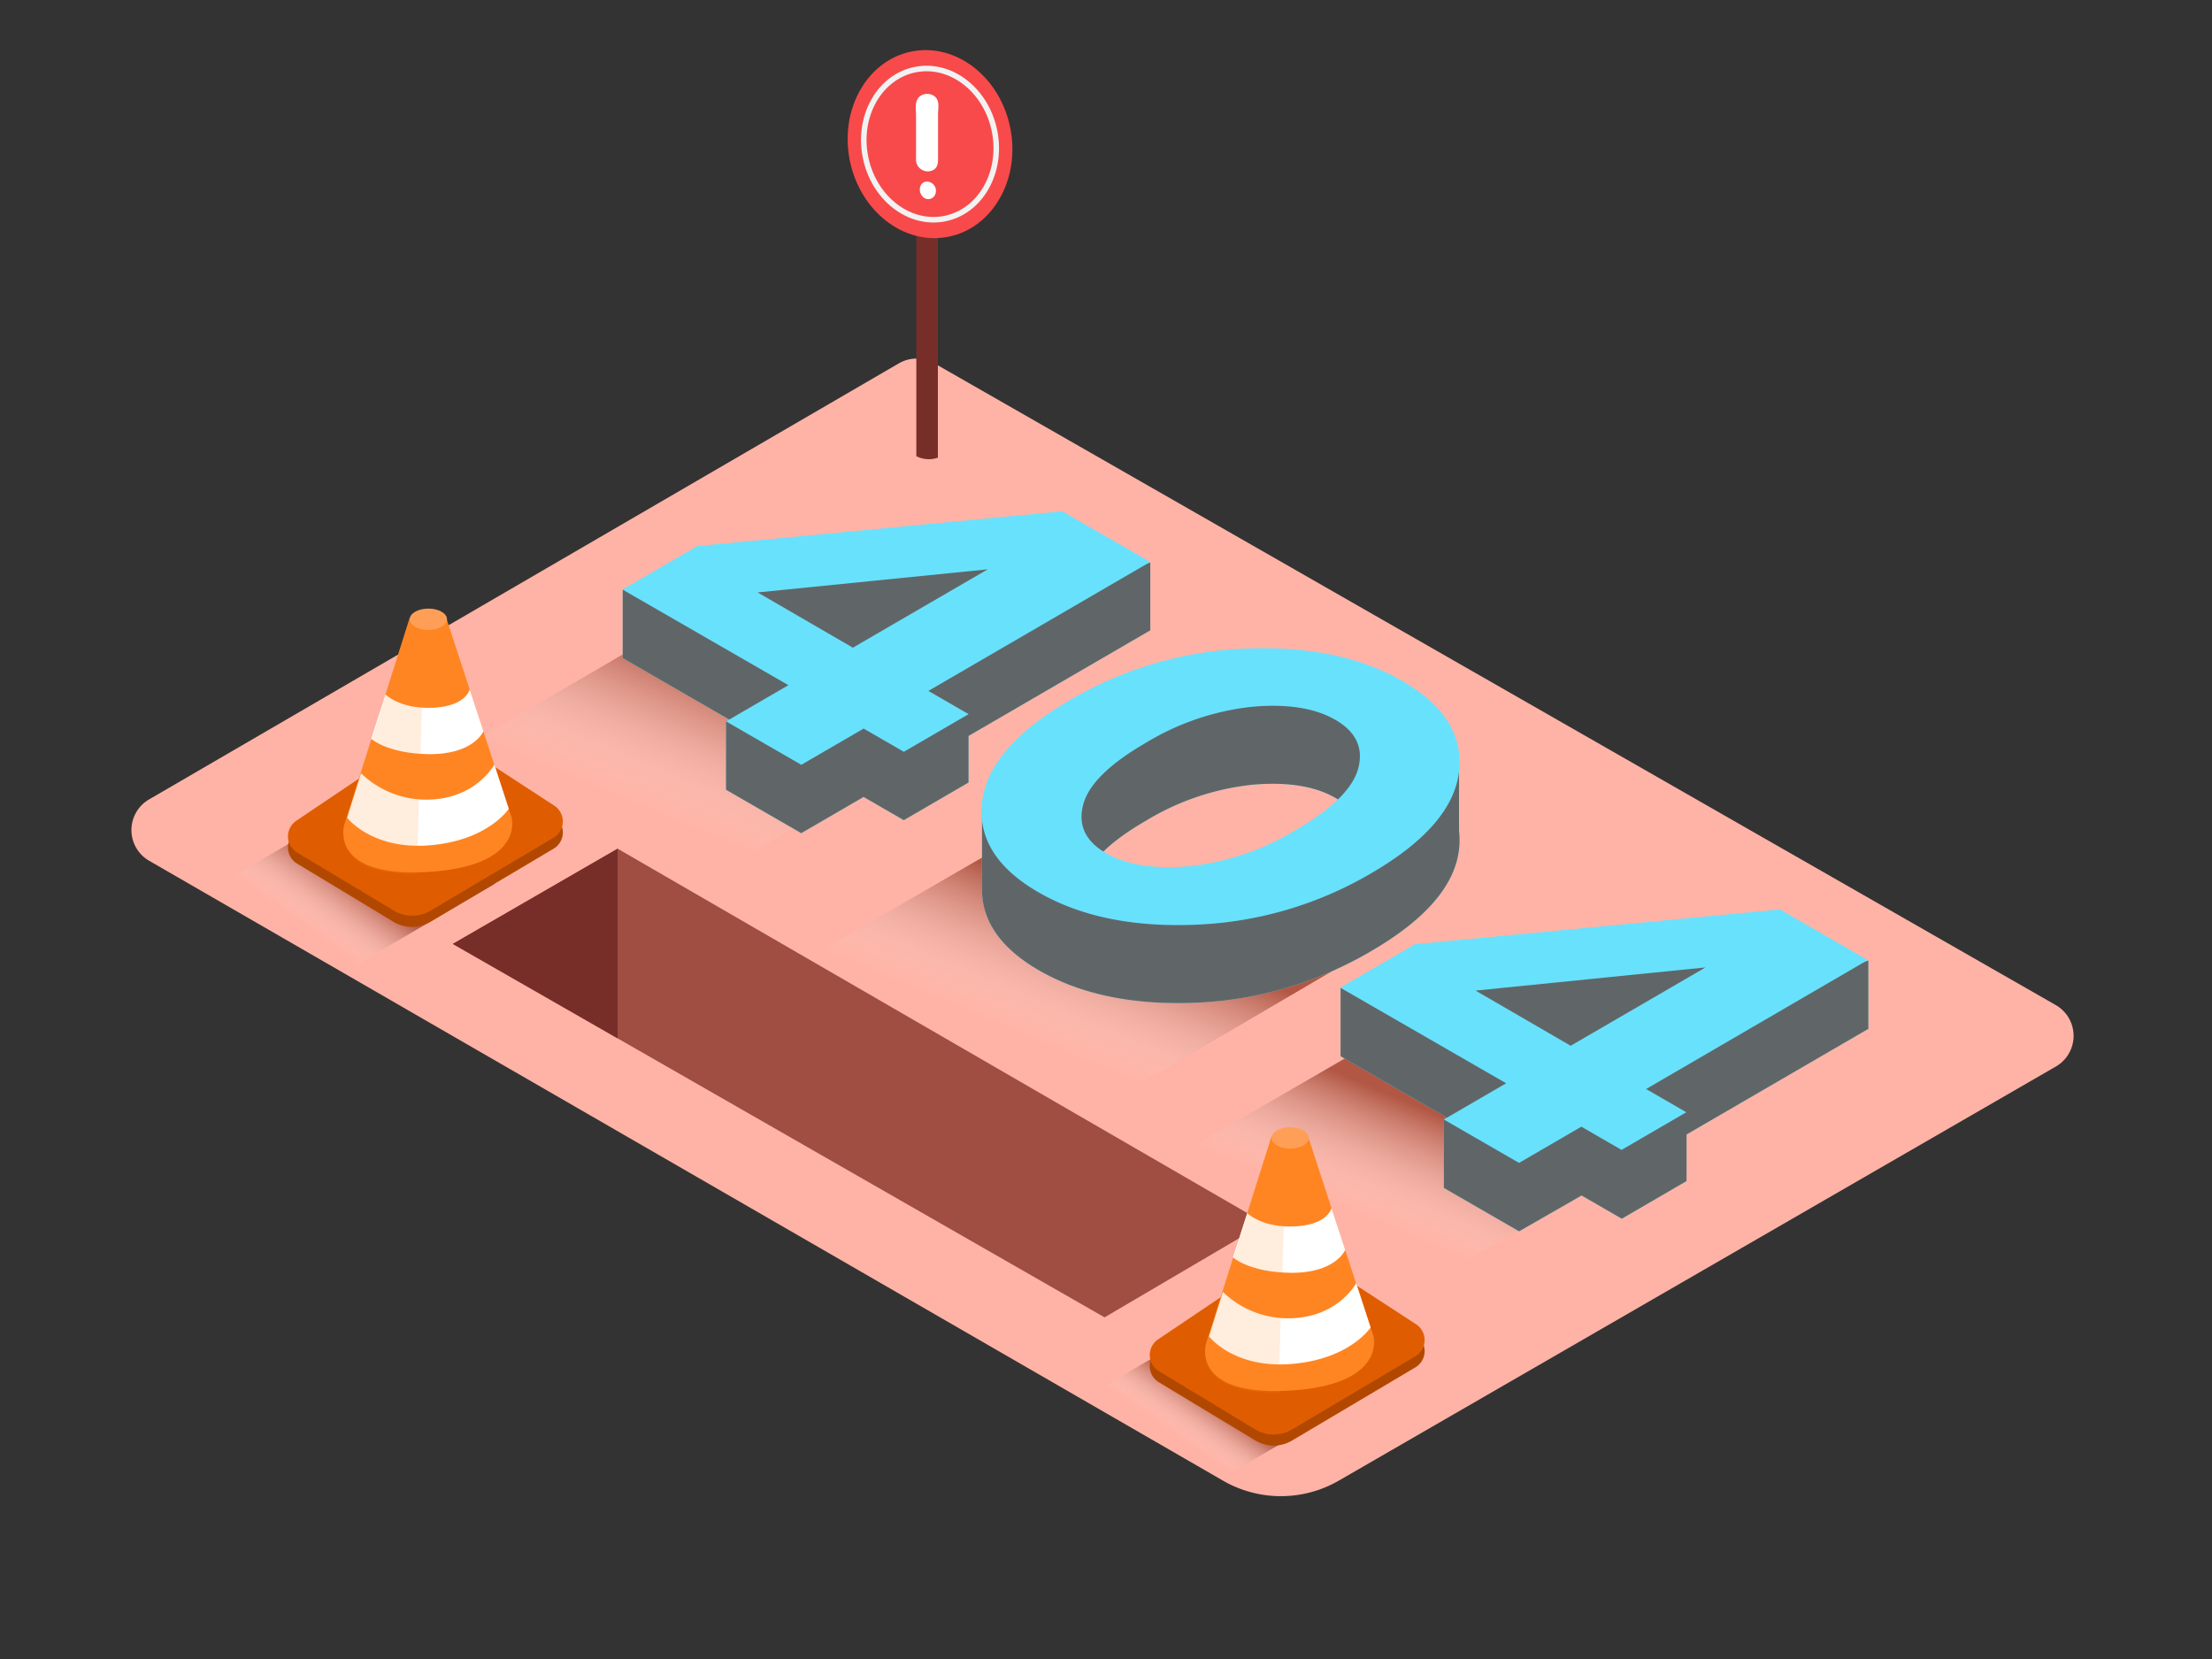 <svg viewBox="0 0 400 300" xmlns="http://www.w3.org/2000/svg" xmlns:xlink="http://www.w3.org/1999/xlink"><rect x="0" y="0" width="400" height="300" fill="#333333" stroke="none"/><linearGradient id="a" gradientUnits="userSpaceOnUse" x1="129.92" x2="141.25" y1="151.83" y2="124.99"><stop offset="0" stop-color="#fff" stop-opacity="0"/><stop offset=".98" stop-color="#84210b"/></linearGradient><linearGradient id="b" x1="191.4" x2="201.69" xlink:href="#a" y1="189.9" y2="165.53"/><linearGradient id="c" x1="252.75" x2="261.58" xlink:href="#a" y1="222.63" y2="201.71"/><linearGradient id="d" x1="57.42" x2="64.55" xlink:href="#a" y1="169.12" y2="159.19"/><linearGradient id="e" x1="215.78" x2="221.13" xlink:href="#a" y1="261.77" y2="254.14"/><path d="m26.94 144.57 135.61-78.87a6.41 6.41 0 0 1 6.41 0l202.79 116.05a6.41 6.41 0 0 1 0 11.12l-129.66 74.88a20.93 20.93 0 0 1 -20.93 0l-194.16-112.08a6.41 6.41 0 0 1 -.06-11.1z" fill="#ffb3a6"/><path d="m169.6 82.76v-58.76h-3.9v58.49a4.91 4.91 0 0 0 3.9.27z" fill="#772e29"/><path d="m81.88 170.69 117.86 67.53 28.97-17.03-117.02-67.72z" fill="#a04d42"/><path d="m111.69 153.47v34.3l-29.81-17.08z" fill="#772e29"/><ellipse cx="168.11" cy="26.09" fill="#f84a4b" rx="14.8" ry="17.07" transform="matrix(.982 -.191 .191 .982 -1.89 32.55)"/><ellipse cx="168.11" cy="26.09" fill="none" rx="11.9" ry="13.73" stroke="#f2f2f2" stroke-miterlimit="10" transform="matrix(.982 -.191 .191 .982 -1.89 32.55)"/><path d="m169.12 17.52a2.2 2.2 0 0 0 -2.9 0c-.87.91-.57 2.17-.57 3.32v3.68 4.2a2.12 2.12 0 0 0 2.89 2.12c1.19-.45 1.09-1.63 1.09-2.69 0-2.52 0-5 0-7.57 0-.88.27-2-.3-2.82a1.62 1.62 0 0 0 -.21-.24z" fill="#fff"/><path d="m167.21 32.9a1.24 1.24 0 0 0 -.75.72c-.59 1.46 1 3.19 2.36 2a1.67 1.67 0 0 0 -.49-2.61 1.49 1.49 0 0 0 -1.12-.11z" fill="#fff"/><path d="m197.09 118.25-71.59 41.99-41.48-25.21 58.59-34.21" fill="url(#a)" opacity=".63"/><path d="m237.12 159.14a46.23 46.23 0 0 1 -14.26 4.35c-7.5 1.1-17.71 2.92-24.61-1.16-6.46-3.82-6.82-10.54-4.3-16.72l-47.95 27.74 50.75 28.15 55.93-32.8z" fill="url(#b)" opacity=".63"/><path d="m305.38 204.42-48.02 28.17-43.56-24.17 50.45-29.21" fill="url(#c)" opacity=".63"/><path d="m324.42 178.31-2.47-1.43-9.51.91.87-2.66-12.07-3.34h-37.24l-21.58 6.8v12.41l19.68 11.36h-1v12.45l13.6 7.85 11.3-6.48 7.27 4.2 11.71-6.81v-8.42l32.78-19.05h.09v-12.41zm-40.35 23.21-17.24-10 41.58-4.19z" fill="#68e1fd"/><path d="m324.42 178.31-2.47-1.43-9.51.91.87-2.66-12.07-3.34h-37.24l-21.58 6.8v12.41l19.68 11.36h-1v12.45l13.6 7.85 11.3-6.48 7.27 4.2 11.71-6.81v-8.42l32.78-19.05h.09v-12.41zm-40.35 23.21-17.24-10 41.58-4.19z" fill="#606060" opacity=".95"/><path d="m297.67 196.93 7.27 4.2-11.71 6.81-7.27-4.2-11.27 6.55-13.6-7.85 11.27-6.55-30-17.29 13.52-7.86 66-6.29 15.86 9.16zm-13.6-7.85 24.34-14.14-41.58 4.19 17.24 10" fill="#68e1fd"/><path d="m263.84 150.25v-14.14l-10 1.22-.2-.12a39.56 39.56 0 0 0 -5.57-2.63c-1.18-3.14-4-9.15-8.3-10.29-5.94-1.56-15.93.21-15.93.21l-22.06 9.64c.1 0 1.63.43 3.82.93a69.46 69.46 0 0 0 -12 5.55 55.39 55.39 0 0 0 -7.18 4.9l-8.84 1.07v14.35q.07 8.6 10.29 14.52 11.35 6.55 28.35 5.86a67.87 67.87 0 0 0 31.71-9.32q14.79-8.6 15.91-18.43a14.68 14.68 0 0 0 0-3.32zm-56.72-1.78a46.55 46.55 0 0 1 19.35-6.57q9.44-.82 15 2.37a10.9 10.9 0 0 1 2.58 2c-5.86 7.65-15.12 12.8-24.62 14.79-7.31 1.53-13.85 1.05-20-3.36-.59-.42-1.24-.9-1.92-1.41q2.76-3.84 9.62-7.83z" fill="#68e1fd"/><path d="m263.84 150.25v-14.14l-10 1.22-.2-.12a39.56 39.56 0 0 0 -5.57-2.63c-1.18-3.14-4-9.15-8.3-10.29-5.94-1.56-15.93.21-15.93.21l-22.06 9.64c.1 0 1.63.43 3.82.93a69.46 69.46 0 0 0 -12 5.55 55.39 55.39 0 0 0 -7.18 4.9l-8.84 1.07v14.35q.07 8.6 10.29 14.52 11.35 6.55 28.35 5.86a67.87 67.87 0 0 0 31.71-9.32q14.79-8.6 15.91-18.43a14.68 14.68 0 0 0 0-3.32zm-56.72-1.78a46.55 46.55 0 0 1 19.35-6.57q9.44-.82 15 2.37a10.9 10.9 0 0 1 2.58 2c-5.86 7.65-15.12 12.8-24.62 14.79-7.31 1.53-13.85 1.05-20-3.36-.59-.42-1.24-.9-1.92-1.41q2.76-3.84 9.62-7.83z" fill="#606060" opacity=".95"/><path d="m263.84 139.5q-1.12 9.83-15.91 18.43a67.87 67.87 0 0 1 -31.78 9.29q-17 .69-28.35-5.86t-10.2-16.36q1.15-9.85 15.93-18.44a67.75 67.75 0 0 1 31.77-9.27q17-.68 28.32 5.87t10.22 16.34zm-48.84 17.15a46.56 46.56 0 0 0 19.35-6.58q9.91-5.76 11.29-11.23t-4.16-8.67q-5.54-3.2-15-2.37a46.55 46.55 0 0 0 -19.35 6.57q-9.9 5.75-11.28 11.23t4.15 8.67q5.55 3.2 15 2.38" fill="#68e1fd"/><path d="m194.63 106.32-2.47-1.43-9.51.91.87-2.66-12.07-3.34h-37.26l-21.58 6.8v12.4l19.68 11.36h-1v12.45l13.6 7.85 11.27-6.55 7.27 4.2 11.71-6.81v-8.42l32.78-19.05h.09v-12.33zm-40.35 23.21-17.24-10 41.58-4.19z" fill="#68e1fd"/><path d="m194.63 106.32-2.47-1.43-9.51.91.87-2.66-12.07-3.34h-37.26l-21.58 6.8v12.4l19.68 11.36h-1v12.45l13.6 7.85 11.27-6.55 7.27 4.2 11.71-6.81v-8.42l32.78-19.05h.09v-12.33zm-40.35 23.21-17.24-10 41.58-4.19z" fill="#606060" opacity=".95"/><path d="m167.88 124.94 7.27 4.2-11.71 6.81-7.27-4.2-11.27 6.55-13.6-7.85 11.27-6.55-30-17.29 13.52-7.86 66-6.29 15.91 9.15zm-13.6-7.85 24.34-14.14-41.62 4.18 17.24 10" fill="#68e1fd"/><path d="m65.66 144.73-27.73 16.19 24.39 14.82 27.17-15.93c-8.24-4.6-16.49-9.23-23.83-15.08z" fill="url(#d)" opacity=".63"/><path d="m224.82 236-27.73 16.19 24.39 14.81 27.17-15.93c-8.24-4.56-16.46-9.19-23.83-15.07z" fill="url(#e)" opacity=".63"/><path d="m77.8 166.71 22.3-13.23a3.41 3.41 0 0 0 .12-5.8l-18.43-12a5.71 5.71 0 0 0 -6.31 0l-21.9 14.74a3.41 3.41 0 0 0 .15 5.75l17.44 10.53a6.47 6.47 0 0 0 6.63.01z" fill="#b24800"/><path d="m77.8 164.71 22.3-13.23a3.41 3.41 0 0 0 .12-5.8l-18.43-12a5.71 5.71 0 0 0 -6.31 0l-21.9 14.74a3.41 3.41 0 0 0 .15 5.75l17.43 10.46a6.47 6.47 0 0 0 6.64.08z" fill="#df5d00"/><path d="m74.09 111.7-11.84 37.45s-2.89 9.5 14.87 8.54 15.42-9.78 15.42-9.78l-11.85-36.21" fill="#ff8522"/><path d="m69.7 125.57s2.35 2.43 7.76 2.43c6.76 0 7.48-3.33 7.48-3.33l2.48 7.57s-1.78 4.27-10 4.13c-7.4-.12-10.3-2.78-10.3-2.78" fill="#fff"/><path d="m65.3 139.84a16.92 16.92 0 0 0 12 4.76c8.79-.1 12.09-6.35 12.09-6.35l2.61 8s-3.77 5.85-14.61 6.63c-10.22.73-14.61-5-14.61-5" fill="#fff"/><path d="m76.64 112h-2.53l-11.84 37.43s-2.69 8.86 13.11 8.6c.34-15.36 1.11-30.7 1.26-46.03z" fill="#ff8522" opacity=".15"/><ellipse cx="77.46" cy="111.98" fill="#ff9f57" rx="3.37" ry="1.93"/><path d="m233.64 260.5 22.3-13.23a3.41 3.41 0 0 0 .12-5.8l-18.43-12a5.71 5.71 0 0 0 -6.31 0l-21.9 14.74a3.41 3.41 0 0 0 .15 5.75l17.43 10.52a6.47 6.47 0 0 0 6.64.02z" fill="#b24800"/><path d="m233.64 258.49 22.3-13.23a3.41 3.41 0 0 0 .12-5.8l-18.43-12a5.71 5.71 0 0 0 -6.31 0l-21.9 14.74a3.41 3.41 0 0 0 .15 5.75l17.43 10.53a6.47 6.47 0 0 0 6.64.01z" fill="#df5d00"/><path d="m229.93 205.49-11.84 37.45s-2.89 9.5 14.87 8.54 15.42-9.78 15.42-9.78l-11.84-36.21" fill="#ff8522"/><path d="m225.54 219.36s2.35 2.43 7.76 2.43c6.76 0 7.48-3.33 7.48-3.33l2.48 7.57s-1.78 4.27-10 4.13c-7.4-.12-10.3-2.78-10.3-2.78" fill="#fff"/><path d="m221.15 233.63a16.92 16.92 0 0 0 12 4.76c8.79-.1 12.09-6.35 12.09-6.35l2.61 8s-3.77 5.85-14.61 6.63c-10.22.73-14.61-5-14.61-5" fill="#fff"/><path d="m232.49 205.77h-2.54l-11.84 37.45s-2.69 8.86 13.11 8.6c.34-15.36 1.11-30.7 1.27-46.05z" fill="#ff8522" opacity=".15"/><ellipse cx="233.3" cy="205.77" fill="#ff9f57" rx="3.37" ry="1.93"/></svg>